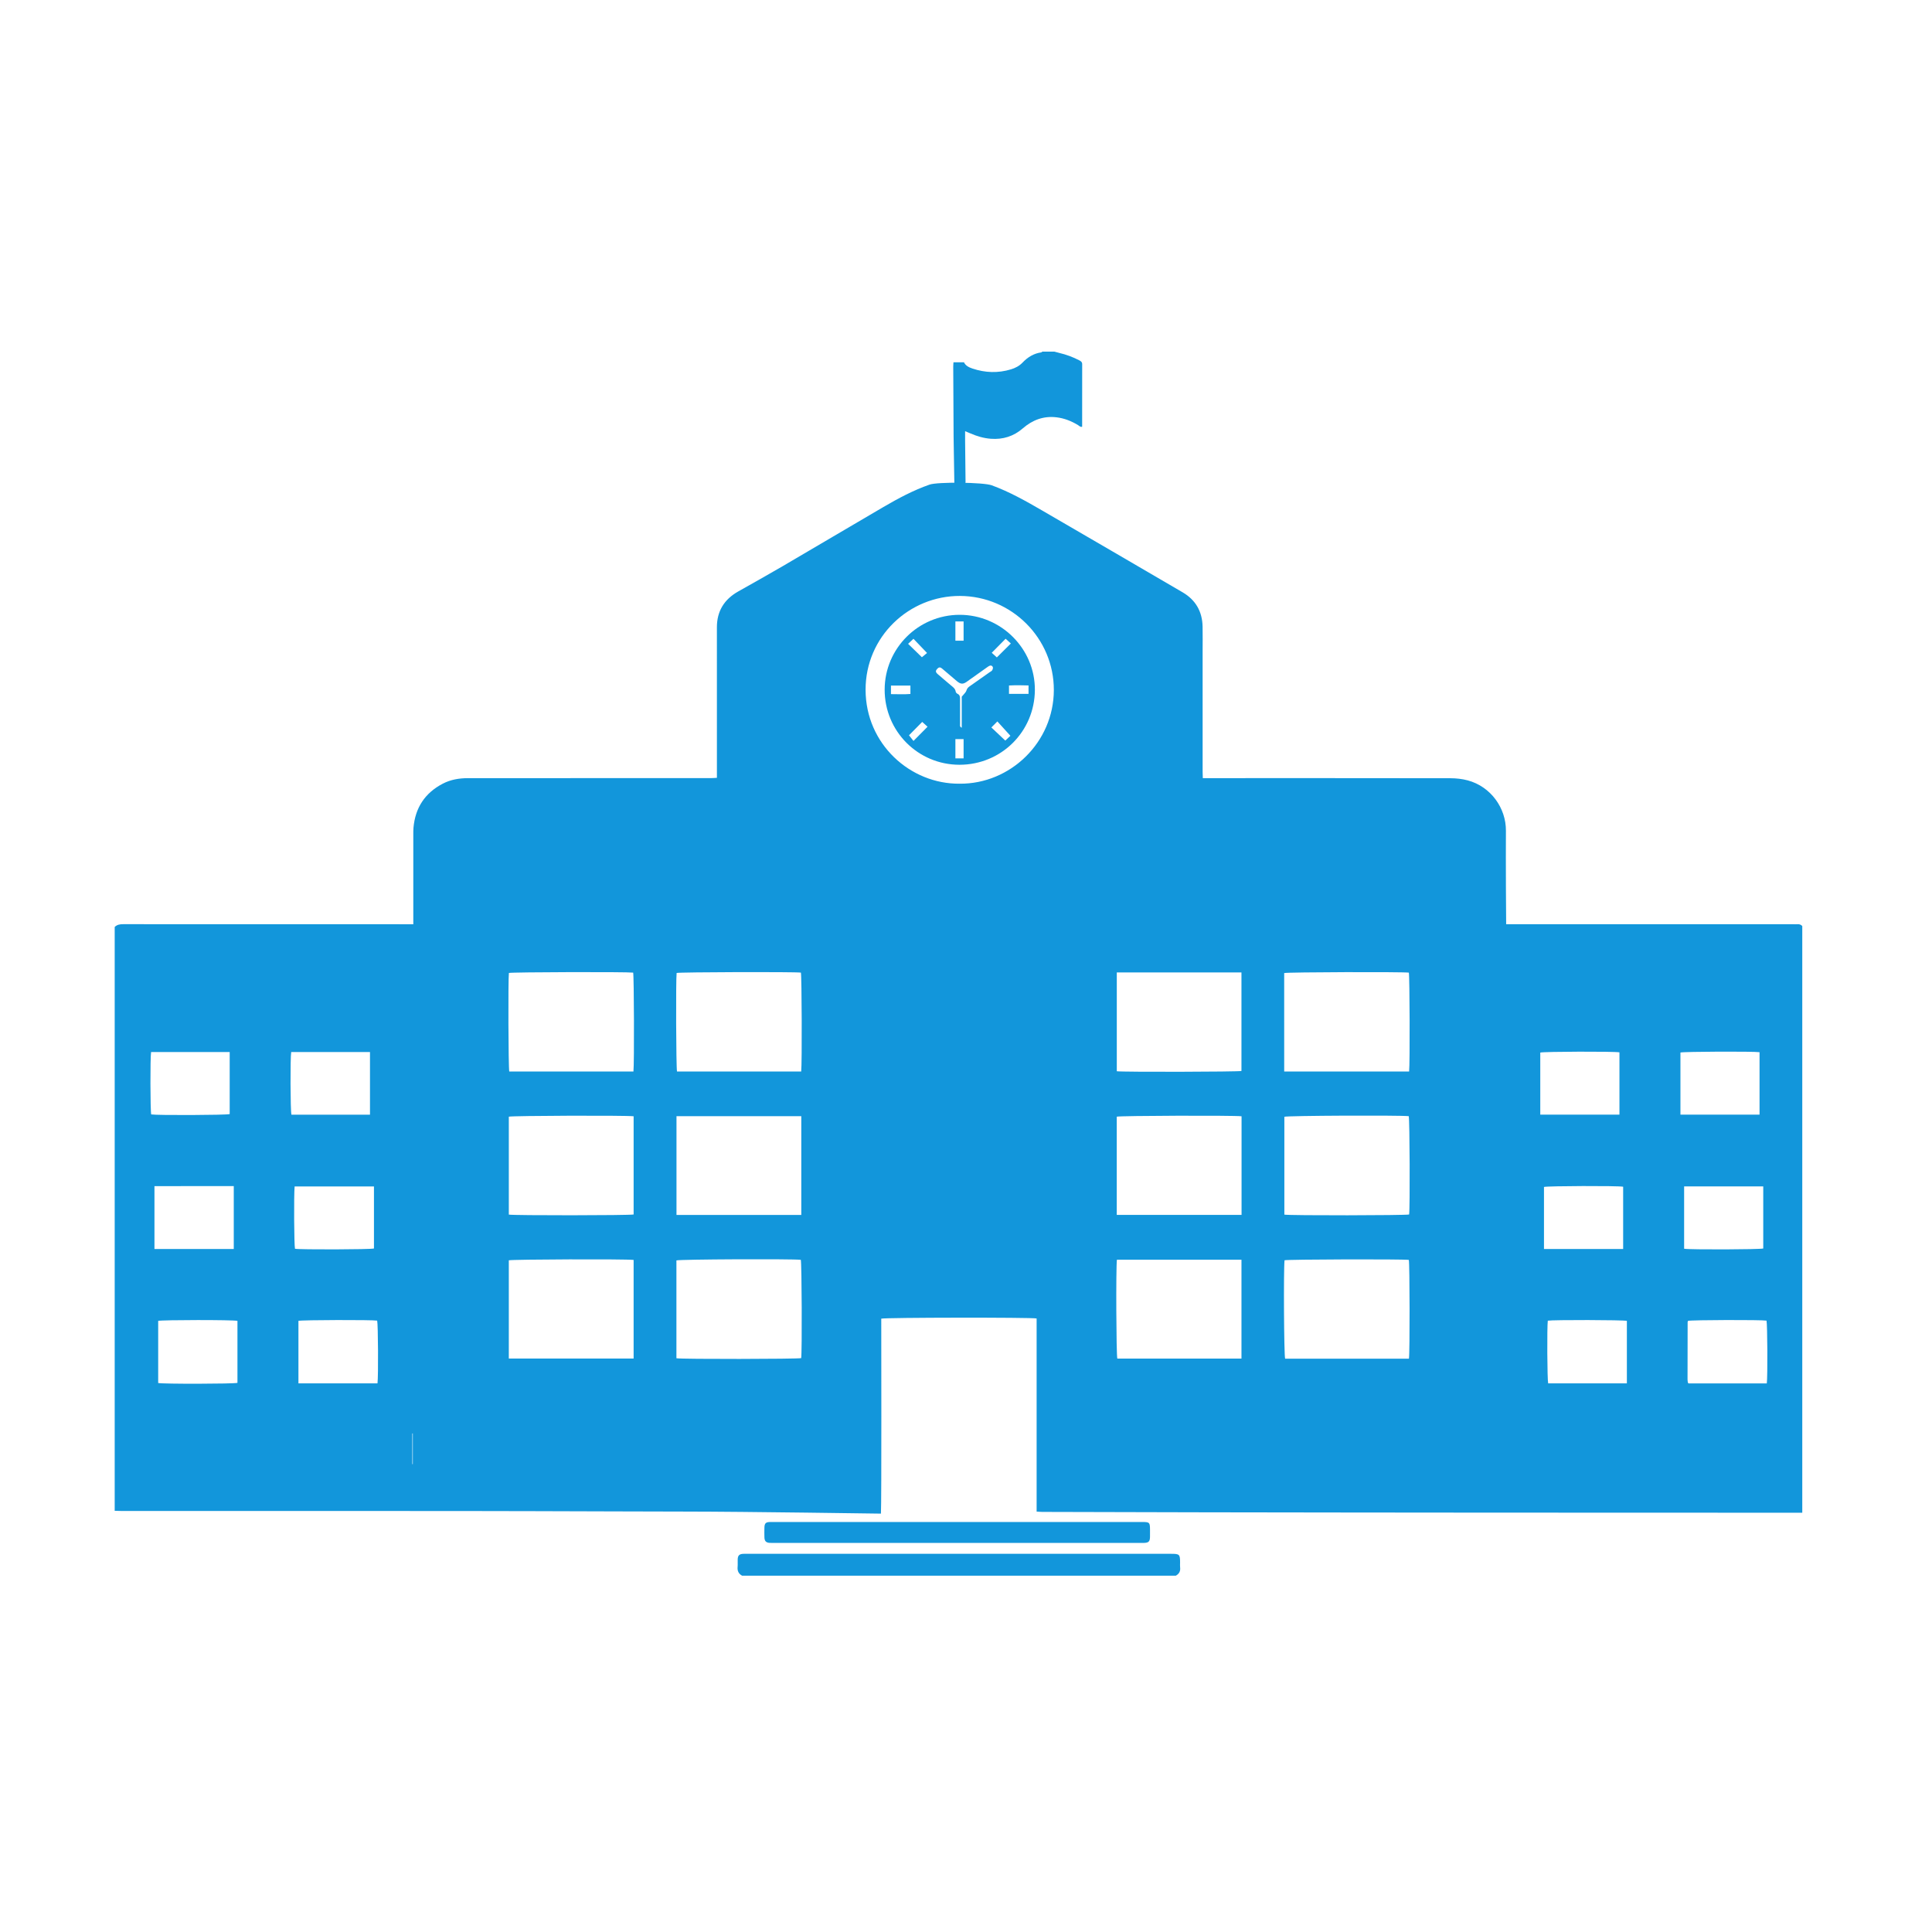 <?xml version="1.0" standalone="no"?><!DOCTYPE svg PUBLIC "-//W3C//DTD SVG 1.1//EN" "http://www.w3.org/Graphics/SVG/1.1/DTD/svg11.dtd"><svg t="1502116342491" class="icon" style="" viewBox="0 0 1024 1024" version="1.1" xmlns="http://www.w3.org/2000/svg" p-id="4181" xmlns:xlink="http://www.w3.org/1999/xlink" width="200" height="200"><defs><style type="text/css"></style></defs><path d="M60.791 800.762c0-103.149 0-206.299 0-309.448 1.242-1.23 2.737-1.477 4.455-1.476 50.176 0.038 100.351 0.03 150.526 0.03 1.033 0 2.064 0 3.286 0 0-0.973 0-1.86 0-2.748 0-14.897-0.002-29.795 0.003-44.691 0-1.227-0.019-2.46 0.087-3.681 0.934-10.615 6.076-18.459 15.549-23.392 4.155-2.163 8.658-2.909 13.288-2.918 13.751-0.026 27.502-0.009 41.254-0.009 29.14 0 58.279 0.001 87.418-0.006 1.027 0 2.055-0.093 3.321-0.156 0-1.303 0-2.351 0-3.398 0-25.456 0.013-50.912-0.006-76.368-0.007-8.593 3.884-14.815 11.278-18.998 7.83-4.429 15.696-8.798 23.462-13.337 17.865-10.44 35.654-21.011 53.525-31.44 7.842-4.576 15.853-8.86 24.455-11.873 4.245-1.487 28.454-1.278 32.984 0.383 9.328 3.418 17.956 8.279 26.511 13.243 24.895 14.443 49.759 28.939 74.612 43.455 6.919 4.041 10.44 10.178 10.601 18.179 0.089 4.418 0.017 8.838 0.017 13.257 0 21.278-0.001 42.555 0.004 63.834 0 1.021 0.058 2.041 0.094 3.229 1.406 0 2.462 0 3.518 0 42.555 0 85.111-0.023 127.667 0.048 3.073 0.005 6.239 0.348 9.202 1.136 12.253 3.258 20.354 14.696 20.268 26.711-0.109 15.385 0.068 48.235 0.128 49.542 1.256 0 102.69 0 152.365 0 0.655 0 1.314 0.048 1.963-0.011 1.042-0.094 1.906 0.2 2.615 0.965 0 103.313 0 207.649 0 310.962-1.143 0.033-165.12-0.051-168.148-0.055-24.228-0.028-48.457-0.039-72.684-0.064-25.127-0.028-50.255-0.056-75.383-0.106-28.889-0.056-57.78-0.136-86.67-0.213-0.875-0.003-1.75-0.085-2.921-0.145 0-34.283 0-68.37 0-102.384-2.705-0.618-80.302-0.525-82.35 0.104 0 5.553 0.183 97.488-0.169 103.336-1.322 0-70.386-1.056-103.864-1.087-12.932-0.012-25.863-0.065-38.795-0.1-27.335-0.071-54.67-0.187-82.005-0.202-59.262-0.031-118.523-0.009-177.785-0.014C63.243 800.855 62.017 800.794 60.791 800.762zM746.762 720.142c0.513-2.83 0.421-50.549-0.054-52.37-3.693-0.473-64.154-0.291-65.872 0.197-0.558 4.631-0.305 50.446 0.311 52.171C702.958 720.142 724.792 720.142 746.762 720.142zM335.738 567.915c0.469-3.867 0.305-50.633-0.148-52.406-3.479-0.456-64.127-0.292-65.864 0.178-0.441 3.429-0.289 50.376 0.194 52.228C291.794 567.915 313.694 567.915 335.738 567.915zM424.649 567.913c0.473-4.015 0.301-50.642-0.16-52.409-3.611-0.463-64.132-0.289-65.864 0.189-0.446 3.549-0.284 50.382 0.203 52.219C380.704 567.913 402.604 567.913 424.649 567.913zM591.923 515.41c0 17.648 0 35.026 0 52.378 3.457 0.466 64.319 0.314 66.074-0.143 0-17.375 0-34.751 0-52.235C635.917 515.41 614.017 515.41 591.923 515.41zM746.858 567.918c0.466-3.789 0.308-50.629-0.142-52.405-3.418-0.454-64.118-0.296-66.072 0.228 0.005 17.322-0.009 34.699 0.009 52.176C702.915 567.918 724.815 567.918 746.858 567.918zM658.051 591.652c-4.497-0.526-64.431-0.313-66.151 0.207 0 17.307 0 34.618 0 52.058 22.115 0 44.069 0 66.151 0C658.051 626.42 658.051 609.106 658.051 591.652zM335.835 591.648c-4.672-0.534-64.429-0.314-66.151 0.214 0 17.308 0 34.619 0 51.897 2.536 0.513 64.136 0.454 66.151-0.062C335.835 626.416 335.835 609.101 335.835 591.648zM358.553 643.949c22.197 0 44.09 0 66.149 0 0-17.521 0-34.892 0-52.338-22.119 0-44.078 0-66.149 0C358.553 609.095 358.553 626.407 358.553 643.949zM680.736 643.772c2.94 0.537 64.354 0.429 66.126-0.069 0.499-3.432 0.315-50.437-0.206-52.114-5.574-0.542-64.151-0.276-65.92 0.318C680.736 609.141 680.736 626.393 680.736 643.772zM335.832 667.787c-4.475-0.526-64.43-0.314-66.151 0.205 0 17.307 0 34.618 0 52.059 22.115 0 44.068 0 66.151 0C335.832 702.554 335.832 685.24 335.832 667.787zM358.517 719.905c2.937 0.538 64.353 0.43 66.126-0.068 0.5-3.426 0.315-50.437-0.205-52.114-5.56-0.542-64.152-0.276-65.921 0.317C358.517 685.275 358.517 702.528 358.517 719.905zM591.989 667.684c-0.567 4.21-0.352 50.698 0.211 52.387 21.891 0 43.785 0 65.804 0 0-17.535 0-34.905 0-52.387C635.925 667.684 614.022 667.684 591.989 667.684zM508.602 415.376c26.841 0.236 49.908-21.882 49.955-49.641 0.048-27.406-22.29-49.757-49.737-49.874-26.923-0.115-50.092 21.521-50.041 49.776C458.832 394.392 482.472 415.618 508.602 415.376zM200.082 733.216c0.49-3.83 0.314-31.532-0.175-33.261-2.536-0.459-39.729-0.38-41.73 0.122 0 10.966 0 21.963 0 33.139C172.196 733.216 186.061 733.216 200.082 733.216zM820.368 699.987c-0.453 3.291-0.305 31.358 0.191 33.229 13.835 0 27.699 0 41.719 0 0-11.176 0-22.173 0-33.138C860.278 699.576 823.084 699.495 820.368 699.987zM83.842 733.023c2.513 0.567 40.038 0.492 42.013-0.084 0-10.945 0-21.927 0-32.863-2.398-0.57-39.967-0.539-42.013 0.015C83.842 711.063 83.842 722.06 83.842 733.023zM936.443 733.243c0.486-3.753 0.321-31.545-0.152-33.282-2.635-0.482-39.702-0.387-41.59 0.118-0.071 0.2-0.221 0.424-0.221 0.649-0.028 10.139-0.047 20.278-0.052 30.419 0 0.565 0.111 1.13 0.184 1.693 0.009 0.067 0.101 0.123 0.155 0.183 0.055 0.06 0.112 0.118 0.21 0.222C908.732 733.243 922.522 733.243 936.443 733.243zM156.157 628.834c-0.448 4.621-0.272 31.23 0.188 33.035 2.618 0.513 39.968 0.409 41.861-0.142 0-10.891 0-21.809 0-32.894C184.14 628.834 170.217 628.834 156.157 628.834zM860.304 662.003c0-11.207 0-22.131 0-33.022-2.872-0.544-40.174-0.419-41.961 0.124 0 10.901 0 21.816 0 32.897C832.368 662.003 846.227 662.003 860.304 662.003zM858.34 590.78c0-11.207 0-22.13 0-33.021-2.866-0.544-40.173-0.419-41.961 0.123 0 10.901 0 21.816 0 32.897C830.403 590.78 844.261 590.78 858.34 590.78zM892.623 661.86c3.212 0.55 40.141 0.405 41.936-0.131 0-10.915 0-21.846 0-32.917-14.027 0-27.897 0-41.936 0C892.623 639.886 892.623 650.81 892.623 661.86zM932.594 557.684c-3.528-0.48-40.086-0.324-41.925 0.172 0 10.894 0 21.814 0 32.914 14.043 0 27.904 0 41.925 0C932.594 579.686 932.594 568.76 932.594 557.684zM196.101 590.813c0-11.236 0-22.162 0-33.22-14.044 0-27.914 0-41.754 0-0.544 2.732-0.447 31.293 0.12 33.22C168.229 590.813 182.028 590.813 196.101 590.813zM123.904 661.995c0-11.182 0-22.102 0-33.33-14.096 0.001-28.027-0.004-42.038 0.003 0 11.296 0 22.225 0 33.327C95.875 661.995 109.744 661.995 123.904 661.995zM121.741 557.591c-14.108 0-27.897 0-41.658 0-0.509 2.698-0.432 31.236 0.06 33.075 2.877 0.523 39.786 0.385 41.597-0.177C121.741 579.591 121.741 568.669 121.741 557.591zM218.786 759.711c-0.079 0.033-0.157 0.067-0.235 0.1 0 5.404 0 10.808 0 16.211 0.079 0 0.157 0 0.235 0C218.786 770.584 218.786 765.149 218.786 759.711z" fill="#1296db" p-id="4182"></path><path d="M393.325 835.145c-1.875-1.006-2.579-2.561-2.374-4.669 0.134-1.378-0.031-2.782 0.051-4.168 0.112-1.873 0.893-2.609 2.766-2.74 0.651-0.046 1.308-0.014 1.963-0.014 75 0 150 0 225 0 4.46 0 4.737 0.276 4.738 4.695 0.001 0.819-0.087 1.648 0.017 2.452 0.266 2.036-0.501 3.489-2.285 4.446C546.575 835.145 469.95 835.145 393.325 835.145z" fill="#1296db" p-id="4183"></path><path d="M558.855 186.369c0.84 0.226 1.675 0.478 2.522 0.675 3.757 0.874 7.341 2.198 10.759 3.989 0.836 0.438 1.451 0.874 1.447 1.999-0.036 11.03-0.021 22.061-0.021 33.16-1.028 0.256-1.563-0.507-2.195-0.889-3.537-2.147-7.305-3.64-11.427-4.123-6.837-0.802-12.693 1.4-17.823 5.856-4.875 4.233-10.549 6.01-16.991 5.519-3.802-0.29-7.365-1.356-10.829-2.863-0.805-0.351-1.623-0.672-2.772-1.146 0 1.805-0.013 3.331 0.002 4.859 0.076 7.353 0.161 14.707 0.234 22.061 0.002 0.238-0.084 0.479-0.129 0.718l0.101-0.094c-1.989 0.001-3.98 0.002-5.969 0.003 0 0 0.064 0.083 0.064 0.083-0.091-5.559-0.184-11.116-0.275-16.674-0.044-2.699-0.108-5.398-0.125-8.097-0.073-12.354-0.134-24.71-0.191-37.065-0.003-0.722 0.075-1.445 0.123-2.322 1.873 0 3.64 0 5.555 0 0.86 1.8 2.59 2.677 4.476 3.308 6.782 2.274 13.623 2.523 20.488 0.422 2.285-0.7 4.395-1.795 6.077-3.555 2.734-2.859 5.919-4.869 9.915-5.416 0.213-0.03 0.399-0.264 0.597-0.403C554.598 186.369 556.726 186.369 558.855 186.369z" fill="#1296db" p-id="4184"></path><path d="M507.532 806.684c32.578 0 65.155 0 97.733 0 4.075 0.001 4.259 0.19 4.265 4.328 0.002 1.227 0.026 2.456-0.008 3.683-0.064 2.331-0.752 2.993-3.135 3.075-0.49 0.016-0.982 0.004-1.473 0.004-65.074 0-130.147 0-195.22-0.001-0.573 0-1.148 0.028-1.718-0.011-1.965-0.131-2.758-0.926-2.82-2.933-0.053-1.718-0.05-3.438-0.003-5.156 0.061-2.28 0.712-2.917 2.93-2.983 0.655-0.019 1.31-0.004 1.964-0.004C442.54 806.684 475.036 806.684 507.532 806.684z" fill="#1296db" p-id="4185"></path><path d="M508.547 405.337c-22.022 0-39.727-17.806-39.661-39.886 0.064-21.858 17.884-39.592 39.78-39.587 21.959 0.006 39.965 18.009 39.839 39.832C548.376 387.774 530.673 405.337 508.547 405.337zM509.748 369.259c1.079-1.359 2.137-2.191 2.467-3.249 0.33-1.056 0.868-1.664 1.681-2.234 3.548-2.482 7.082-4.979 10.621-7.474 0.467-0.33 1.064-0.582 1.35-1.03 0.296-0.467 0.521-1.208 0.357-1.683-0.261-0.754-1.03-1.066-1.824-0.687-0.582 0.278-1.102 0.697-1.635 1.073-3.464 2.457-6.921 4.925-10.387 7.379-1.924 1.363-3.146 1.313-5.022-0.18-0.384-0.305-0.746-0.635-1.121-0.953-2.241-1.903-4.488-3.8-6.722-5.712-0.806-0.69-1.564-1.179-2.542-0.218-1.191 1.17-1.254 1.867 0.062 3.022 2.208 1.941 4.486 3.804 6.715 5.722 1.155 0.995 2.54 1.796 2.797 3.549 0.061 0.413 0.5 0.932 0.897 1.108 1.421 0.631 1.416 1.794 1.407 3.065-0.031 4.331-0.026 8.661 0.007 12.991 0.005 0.64-0.287 1.483 0.892 1.946C509.748 379.937 509.748 374.333 509.748 369.259zM472.225 363.365c0 1.656 0 2.989 0 4.541 3.598 0.006 6.971 0.185 10.314-0.085 0-1.676 0-3.013 0-4.455C479.023 363.365 475.714 363.365 472.225 363.365zM534.787 367.777c3.604 0 6.918 0 10.356 0 0-1.526 0-2.879 0-4.483-3.518-0.108-6.89-0.167-10.356 0.031C534.787 364.948 534.787 366.235 534.787 367.777zM481.316 341.24c2.604 2.533 5.021 4.883 7.307 7.107 0.969-0.802 2.061-1.707 2.728-2.259-2.454-2.564-4.781-4.998-7.187-7.513C483.312 339.371 482.373 340.25 481.316 341.24zM481.786 389.719c0.777 0.977 1.661 2.09 2.382 2.998 2.553-2.583 4.933-4.99 7.455-7.541-0.891-0.801-1.941-1.747-2.833-2.546C486.254 385.2 483.925 387.555 481.786 389.719zM528.349 348.437c2.487-2.469 4.89-4.859 7.43-7.381-0.878-0.793-1.925-1.736-2.783-2.51-2.551 2.583-4.884 4.946-7.351 7.443C526.517 346.779 527.535 347.7 528.349 348.437zM528.626 382.369c-1.175 1.183-2.078 2.093-3.176 3.198 2.531 2.385 4.982 4.696 7.383 6.958 0.941-0.886 1.963-1.849 2.702-2.545C533.276 387.491 531.049 385.038 528.626 382.369zM510.724 339.586c0-3.512 0-6.877 0-10.224-1.595 0-3 0-4.346 0 0 3.531 0 6.842 0 10.224C507.912 339.586 509.259 339.586 510.724 339.586zM510.723 401.966c0-3.513 0-6.878 0-10.222-1.594 0-3 0-4.344 0 0 3.532 0 6.843 0 10.222C507.915 401.966 509.262 401.966 510.723 401.966z" fill="#1296db" p-id="4186"></path></svg>